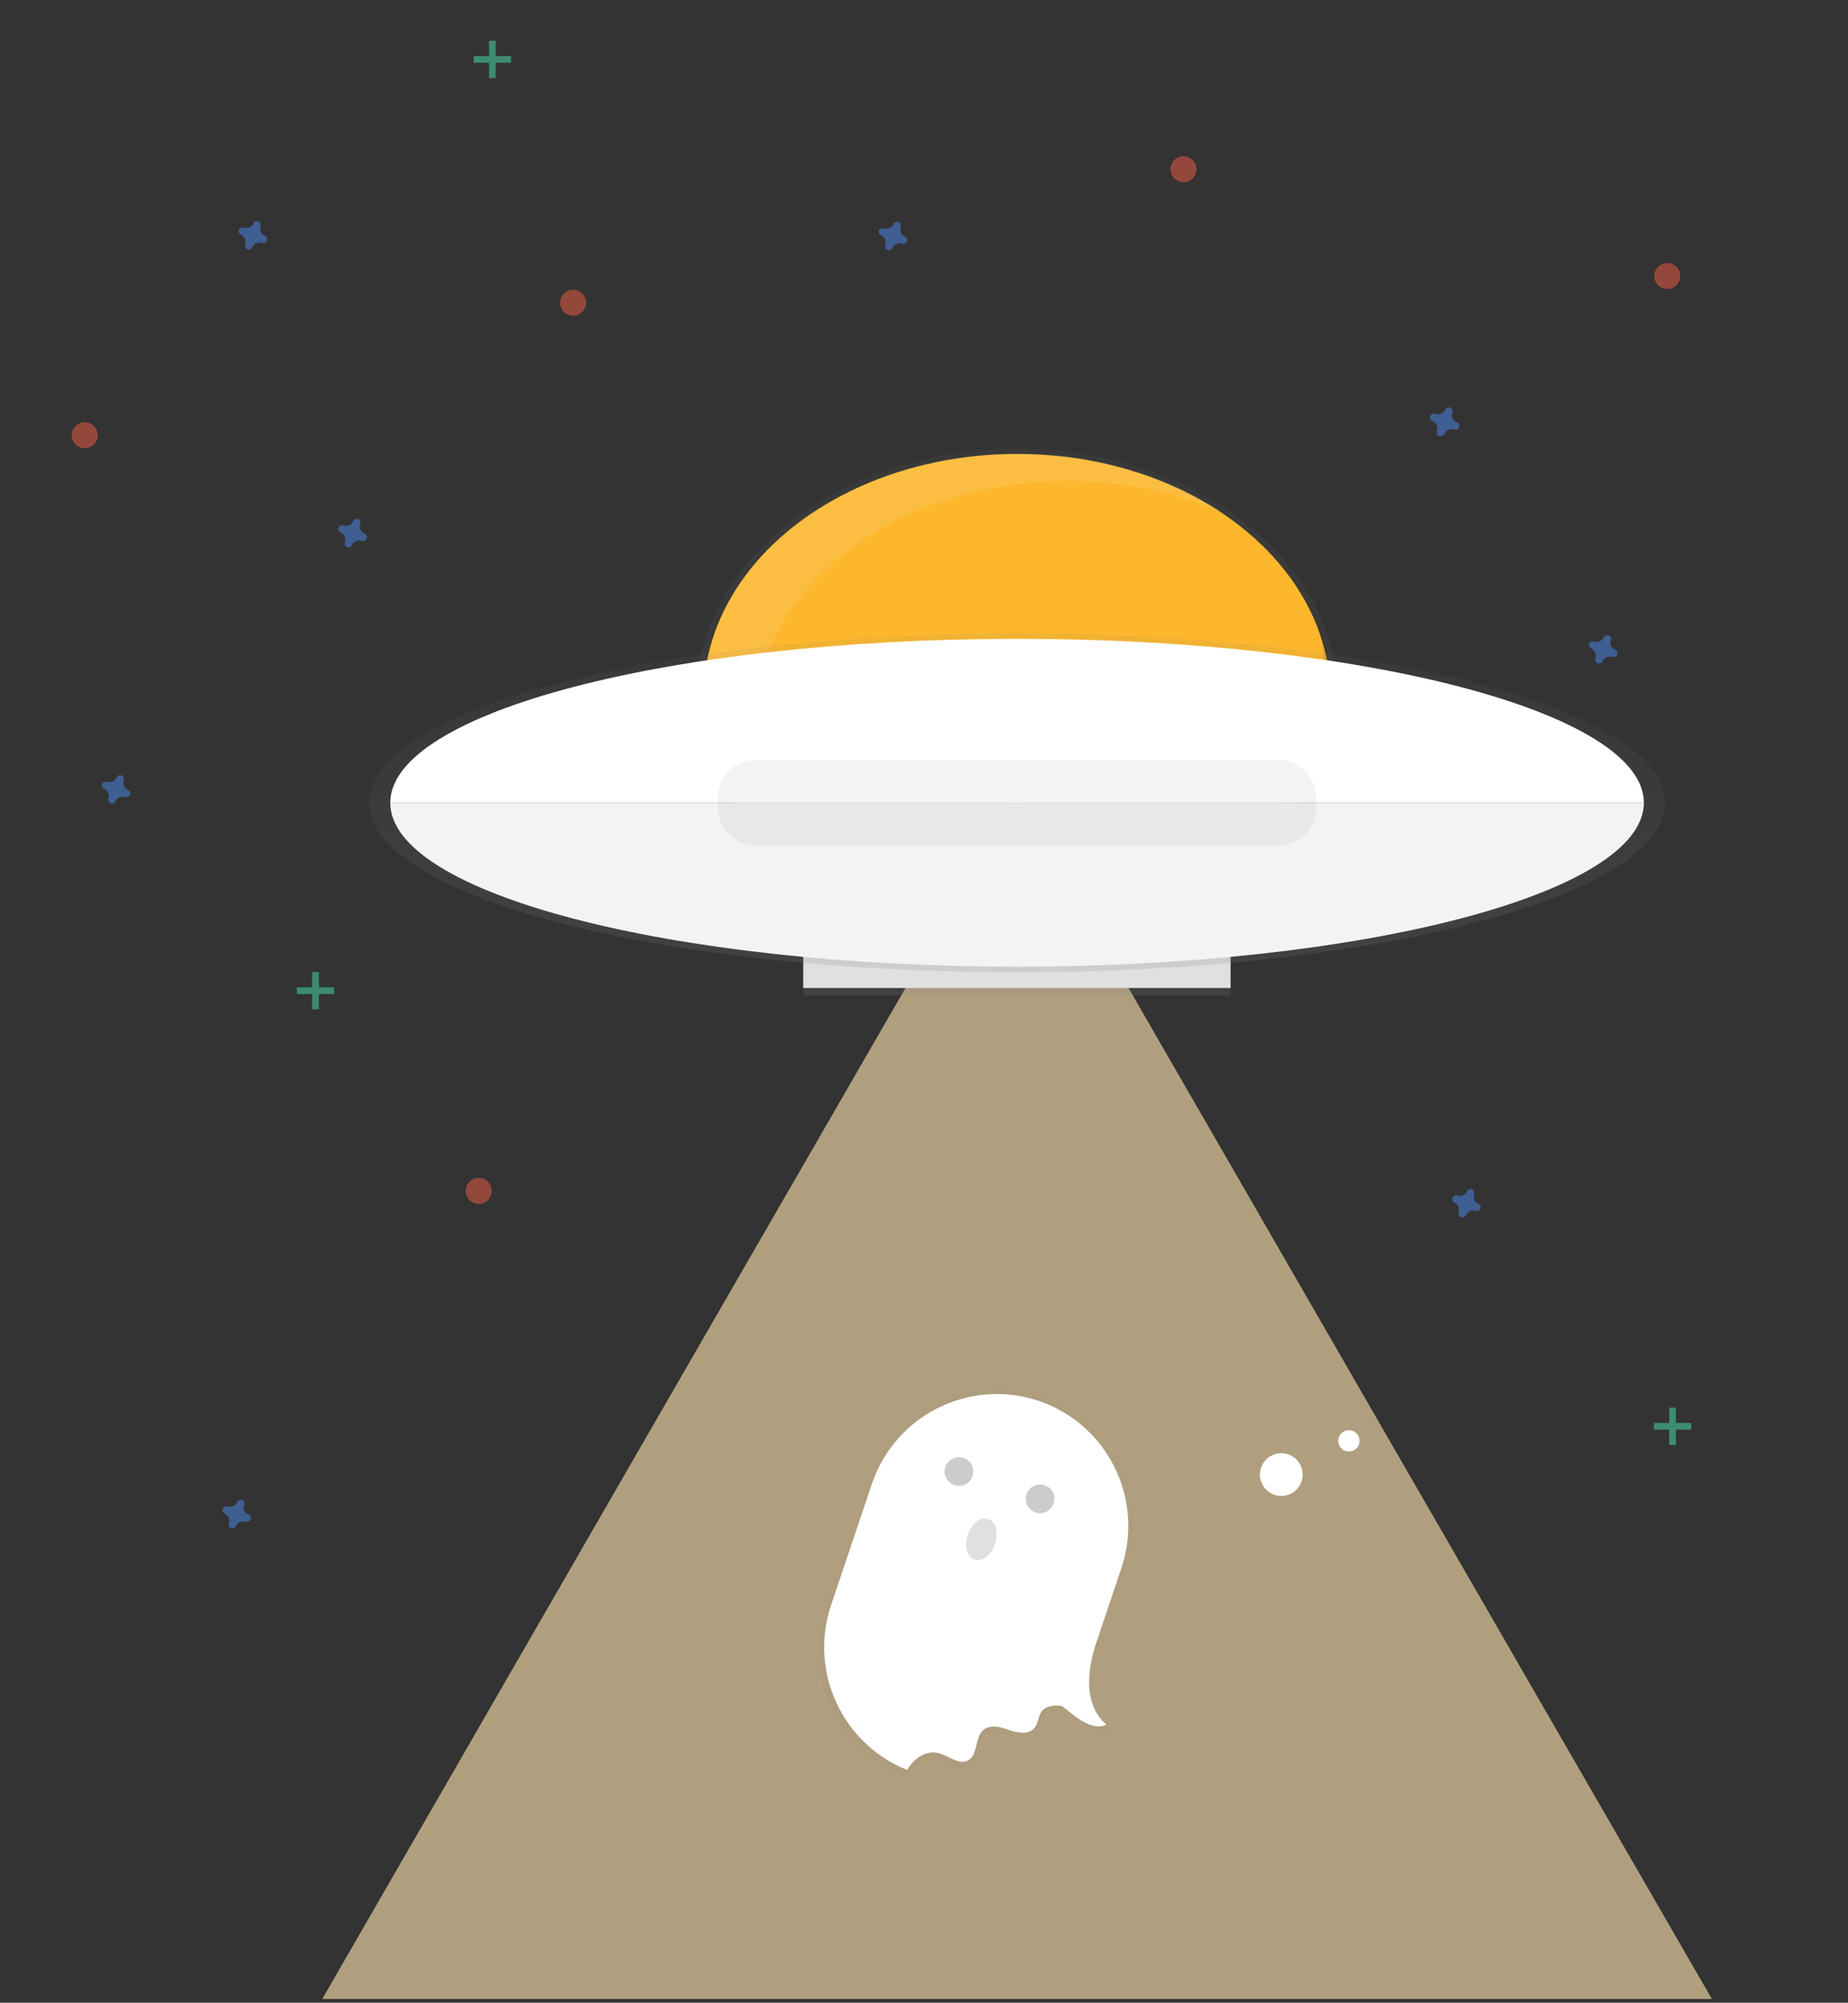 <?xml version="1.0" encoding="utf-8"?>
<!-- Generator: Adobe Illustrator 21.1.0, SVG Export Plug-In . SVG Version: 6.00 Build 0)  -->
<svg version="1.0" id="Capa_1" xmlns="http://www.w3.org/2000/svg" xmlns:xlink="http://www.w3.org/1999/xlink" x="0px" y="0px"
	 viewBox="0 0 554 600" enable-background="new 0 0 554 600" xml:space="preserve">
<rect x="0" y="0" width="554" height="600" fill="#333333" stroke="none"/>
<g>
	<g opacity="0.8">
		
			<linearGradient id="SVGID_1_" gradientUnits="userSpaceOnUse" x1="304.873" y1="324.763" x2="304.873" y2="473.634" gradientTransform="matrix(1 0 0 -1 0 608)">
			<stop  offset="0" style="stop-color:#808080;stop-opacity:0.25"/>
			<stop  offset="0.54" style="stop-color:#808080;stop-opacity:0.12"/>
			<stop  offset="1" style="stop-color:#808080;stop-opacity:0.1"/>
		</linearGradient>
		<ellipse fill="url(#SVGID_1_)" cx="304.9" cy="208.8" rx="96.1" ry="74.4"/>
	</g>
	<ellipse fill="#FCB72D" cx="304.9" cy="208.8" rx="94" ry="72.8"/>
	<path opacity="0.1" fill="#FFFFFF" enable-background="new    " d="M226.1,216.9c0-40.2,42.1-72.8,94-72.8
		c16.1-0.1,32.1,3.2,46.8,9.7c-16.5-11.2-38.1-17.9-61.8-17.9c-51.9,0-94,32.6-94,72.8c0,27,19,50.6,47.1,63.1
		C238.6,258.4,226.1,238.8,226.1,216.9z"/>
	<polygon opacity="0.61" fill="#FFE4AE" enable-background="new    " points="304.9,238.1 409,418.5 513.2,598.9 304.9,598.9 
		96.6,598.9 200.7,418.5 	"/>
	<g opacity="0.3">
		
			<linearGradient id="SVGID_2_" gradientUnits="userSpaceOnUse" x1="184.25" y1="-456.524" x2="184.25" y2="-334.851" gradientTransform="matrix(0.948 0.319 0.319 -0.948 249.323 43.217)">
			<stop  offset="0" style="stop-color:#808080;stop-opacity:0.25"/>
			<stop  offset="0.54" style="stop-color:#808080;stop-opacity:0.12"/>
			<stop  offset="1" style="stop-color:#808080;stop-opacity:0.1"/>
		</linearGradient>
		<path fill="url(#SVGID_2_)" d="M329.6,493.5l8.1-24c5.7-17.2-0.5-36-15.2-46.5l0.1,0c-3.2-2.2-6.7-4-10.4-5.2l0,0l-0.1,0l-0.1,0
			l0,0c-3.6-1.2-7.3-1.9-11.1-2.1c-1.3-0.1-2.7-0.1-4,0c-2.3,0.1-4.6,0.4-6.9,1c-0.6,0.1-1.3,0.3-1.9,0.5c-0.6,0.2-1.3,0.4-1.9,0.6
			c-1.2,0.4-2.5,0.9-3.7,1.4c-0.6,0.3-1.2,0.5-1.8,0.8c-1.8,0.9-3.5,1.9-5.1,3c-0.5,0.4-1.1,0.8-1.6,1.2
			c-6.5,4.9-11.3,11.7-13.9,19.4l-12.7,37.8c-2,5.9-2.6,12.2-1.8,18.4c0.1,1,0.3,1.9,0.5,2.8s0.4,1.9,0.7,2.8
			c0.2,0.6,0.4,1.2,0.6,1.8c0.3,0.9,0.6,1.8,1,2.7c0.2,0.6,0.5,1.2,0.8,1.7c0.5,1.2,1.1,2.3,1.8,3.4c0.6,1.1,1.3,2.2,2.1,3.2
			c0.6,0.8,1.1,1.5,1.7,2.3c0.8,1,1.7,1.9,2.6,2.8c3.9,3.9,8.6,7,13.8,9.1l0,0l0,0l0.2,0.1c0.3-0.5,0.6-1,0.9-1.4
			c2-2.7,5.4-4.6,8.7-3.9c0.2,0.1,0.5,0.1,0.7,0.2c1.7,0.6,3.3,1.6,4.9,2.1c1.2,0.5,2.5,0.5,3.7,0c3.2-1.7,2-7.1,4.7-9.4
			c0.1-0.1,0.3-0.2,0.4-0.3l-0.1-0.2c2.1-1.3,5-0.4,7.5,0.4c2.6,0.9,6,1.5,7.9-0.6c1.2-1.5,1.1-3.7,2.3-5.2c1.4-1.8,3.9-2,6.2-1.7
			c1.2,0.2,8.4,8.5,14,5.8C323.9,510.4,328.9,495.6,329.6,493.5z"/>
	</g>
	<path fill="#FFFFFF" d="M272.9,528.9c1.9-2.6,5.2-4.5,8.4-3.7s6.1,3.7,8.9,2.2c3.1-1.6,1.9-6.8,4.6-9.1c2.1-1.8,5.2-0.9,7.7,0
		c2.6,0.9,5.8,1.5,7.6-0.6c1.2-1.4,1.1-3.6,2.2-5c1.3-1.7,3.8-1.9,5.9-1.6c1.1,0.2,8.1,8.2,13.5,5.6c-8.8-7.5-3.9-21.7-3.3-23.8
		l7.8-23.2c6.9-20.7-4.2-43-24.8-50l0,0c-20.7-6.9-43,4.2-50,24.8L249.1,481c-6.6,19.9,3.4,41.5,22.9,49.3
		C272.2,529.8,272.5,529.3,272.9,528.9z"/>
	
		<ellipse transform="matrix(0.319 -0.948 0.948 0.319 -222.166 572.683)" opacity="0.2" enable-background="new    " cx="287.4" cy="440.9" rx="4.3" ry="4.3"/>
	
		<ellipse transform="matrix(0.319 -0.948 0.948 0.319 -213.369 601.273)" opacity="0.2" enable-background="new    " cx="311.7" cy="449.1" rx="4.3" ry="4.3"/>
	
		<ellipse transform="matrix(0.319 -0.948 0.948 0.319 -236.825 592.842)" fill="#E0E0E0" cx="294.1" cy="461.2" rx="6.4" ry="4.3"/>
	
		<ellipse transform="matrix(0.319 -0.948 0.948 0.319 -157.302 664.85)" fill="#FFFFFF" cx="384" cy="441.9" rx="6.4" ry="6.4"/>
	
		<ellipse transform="matrix(0.319 -0.948 0.948 0.319 -133.934 677.215)" fill="#FFFFFF" cx="404.3" cy="431.8" rx="3.2" ry="3.2"/>
	<g opacity="0.8">
		
			<linearGradient id="SVGID_3_" gradientUnits="userSpaceOnUse" x1="304.873" y1="309.811" x2="304.873" y2="322.624" gradientTransform="matrix(1 0 0 -1 0 608)">
			<stop  offset="0" style="stop-color:#808080;stop-opacity:0.25"/>
			<stop  offset="0.54" style="stop-color:#808080;stop-opacity:0.12"/>
			<stop  offset="1" style="stop-color:#808080;stop-opacity:0.1"/>
		</linearGradient>
		<rect x="240.8" y="285.4" fill="url(#SVGID_3_)" width="128.1" height="12.8"/>
	</g>
	<rect x="240.8" y="283.2" fill="#E0E0E0" width="128.1" height="12.8"/>
	<path opacity="0.1" enable-background="new    " d="M395.1,187.2c1.2,4.7,1.8,9.5,1.8,14.4c0,40.2-42.1,72.8-94,72.8
		c-42.5,0-78.3-21.8-90-51.7c8.6,33.3,46.6,58.4,92.1,58.4c51.9,0,94-32.6,94-72.8C399.1,201.1,397.7,193.9,395.1,187.2z"/>
	<g opacity="0.8">
		
			<linearGradient id="SVGID_4_" gradientUnits="userSpaceOnUse" x1="304.873" y1="316.68" x2="304.873" y2="418.25" gradientTransform="matrix(1 0 0 -1 0 608)">
			<stop  offset="0" style="stop-color:#808080;stop-opacity:0.25"/>
			<stop  offset="0.54" style="stop-color:#808080;stop-opacity:0.12"/>
			<stop  offset="1" style="stop-color:#808080;stop-opacity:0.1"/>
		</linearGradient>
		<ellipse fill="url(#SVGID_4_)" cx="304.9" cy="240.5" rx="194.3" ry="50.8"/>
	</g>
	<path fill="#FFFFFF" d="M304.9,191.4c-103.8,0-187.9,22-187.9,49.1h375.8C492.8,213.4,408.6,191.4,304.9,191.4z"/>
	<path fill="#FFFFFF" d="M304.9,289.6c103.8,0,187.9-22,187.9-49.1H117C117,267.7,201.1,289.6,304.9,289.6z"/>
	<path opacity="5.000000e-02" enable-background="new    " d="M304.9,289.6c103.8,0,187.9-22,187.9-49.1H117
		C117,267.7,201.1,289.6,304.9,289.6z"/>
	<path opacity="5.000000e-02" enable-background="new    " d="M226.5,227.7h156.8c6.2,0,11.3,5.1,11.3,11.3v3
		c0,6.2-5.1,11.3-11.3,11.3H226.5c-6.2,0-11.3-5.1-11.3-11.3v-3C215.2,232.8,220.2,227.7,226.5,227.7z"/>
	<path opacity="0.5" fill="#4D8AF0" enable-background="new    " d="M109.3,159.9c-1.1-0.5-1.7-1.7-1.3-2.9c0-0.1,0-0.2,0.1-0.3l0,0
		c0-0.7-0.5-1.2-1.1-1.3c-0.4,0-0.8,0.2-1,0.5l0,0c-0.1,0.1-0.1,0.2-0.1,0.2c-0.5,1.1-1.7,1.7-2.9,1.3c-0.1,0-0.2,0-0.3-0.1l0,0
		c-0.7,0-1.2,0.5-1.3,1.1c0,0.4,0.2,0.8,0.5,1l0,0c0.1,0.1,0.2,0.1,0.2,0.1c1.1,0.5,1.7,1.7,1.3,2.9c0,0.1,0,0.2-0.1,0.3l0,0
		c0,0.7,0.5,1.2,1.1,1.3c0.4,0,0.8-0.2,1-0.5l0,0c0.1-0.1,0.1-0.2,0.1-0.2c0.5-1.1,1.7-1.7,2.9-1.3c0.1,0,0.2,0,0.3,0.1l0,0
		c0.7,0,1.2-0.5,1.3-1.1c0-0.4-0.2-0.8-0.5-1l0,0C109.5,160,109.4,160,109.3,159.9z"/>
	<path opacity="0.5" fill="#4D8AF0" enable-background="new    " d="M443.2,360.7c-1.1-0.5-1.7-1.7-1.3-2.9c0-0.1,0-0.2,0.1-0.3l0,0
		c0-0.7-0.5-1.2-1.1-1.3c-0.4,0-0.8,0.2-1,0.5l0,0c-0.1,0.1-0.1,0.2-0.1,0.2c-0.5,1.1-1.7,1.7-2.9,1.3c-0.1,0-0.2,0-0.3-0.1l0,0
		c-0.7,0-1.2,0.5-1.3,1.1c0,0.4,0.2,0.8,0.5,1l0,0c0.1,0.1,0.2,0.1,0.2,0.1c1.1,0.5,1.7,1.7,1.3,2.9c0,0.1,0,0.2-0.1,0.3l0,0
		c0,0.7,0.5,1.2,1.1,1.3c0.4,0,0.8-0.2,1-0.5l0,0c0.1-0.1,0.1-0.2,0.1-0.2c0.5-1.1,1.7-1.7,2.9-1.3c0.1,0,0.2,0,0.3,0.1l0,0
		c0.7,0,1.2-0.5,1.3-1.1c0-0.4-0.2-0.8-0.5-1l0,0C443.4,360.8,443.3,360.7,443.2,360.7z"/>
	<path opacity="0.5" fill="#4D8AF0" enable-background="new    " d="M74.5,453.8c-1.1-0.5-1.7-1.7-1.3-2.9c0-0.1,0-0.2,0.1-0.3l0,0
		c0-0.7-0.5-1.2-1.1-1.3c-0.4,0-0.8,0.2-1,0.5l0,0c-0.1,0.1-0.1,0.2-0.1,0.2c-0.5,1.1-1.7,1.7-2.9,1.3c-0.1,0-0.2,0-0.3-0.1l0,0
		c-0.7,0-1.2,0.5-1.3,1.1c0,0.4,0.2,0.8,0.5,1l0,0c0.1,0.1,0.2,0.1,0.2,0.1c1.1,0.5,1.7,1.7,1.3,2.9c0,0.1,0,0.2-0.1,0.3l0,0
		c0,0.7,0.5,1.2,1.1,1.3c0.4,0,0.8-0.2,1-0.5l0,0c0.1-0.1,0.1-0.2,0.1-0.2c0.5-1.1,1.7-1.7,2.9-1.3c0.1,0,0.2,0,0.3,0.1l0,0
		c0.7,0,1.2-0.5,1.3-1.1c0-0.4-0.2-0.8-0.5-1l0,0C74.7,453.9,74.6,453.9,74.5,453.8z"/>
	<path opacity="0.5" fill="#4D8AF0" enable-background="new    " d="M38.4,236.7c-1.1-0.5-1.7-1.7-1.3-2.9c0-0.1,0-0.2,0.1-0.3l0,0
		c0-0.7-0.5-1.2-1.1-1.3c-0.4,0-0.8,0.2-1,0.5l0,0c-0.1,0.1-0.1,0.2-0.1,0.2c-0.5,1.1-1.7,1.7-2.9,1.3c-0.1,0-0.2,0-0.3-0.1l0,0
		c-0.7,0-1.2,0.5-1.3,1.1c0,0.4,0.2,0.8,0.5,1l0,0c0.1,0.1,0.2,0.1,0.2,0.1c1.1,0.5,1.7,1.7,1.3,2.9c0,0.1,0,0.2-0.1,0.3l0,0
		c0,0.7,0.5,1.2,1.1,1.3c0.4,0,0.8-0.2,1-0.5l0,0c0.1-0.1,0.1-0.2,0.1-0.2c0.5-1.1,1.7-1.7,2.9-1.3c0.1,0,0.2,0,0.3,0.1l0,0
		c0.7,0,1.2-0.5,1.3-1.1c0-0.4-0.2-0.8-0.5-1l0,0C38.6,236.8,38.5,236.7,38.4,236.7z"/>
	<path opacity="0.5" fill="#4D8AF0" enable-background="new    " d="M436.7,126.5c-1.1-0.5-1.7-1.7-1.3-2.9c0-0.1,0-0.2,0.1-0.3l0,0
		c0-0.7-0.5-1.2-1.1-1.3c-0.4,0-0.8,0.2-1,0.5l0,0c-0.1,0.1-0.1,0.2-0.1,0.2c-0.5,1.1-1.7,1.7-2.9,1.3c-0.1,0-0.2,0-0.3-0.1l0,0
		c-0.7-0.1-1.3,0.3-1.4,0.9c-0.1,0.5,0.1,1,0.6,1.3l0,0c0.1,0.1,0.2,0.1,0.2,0.1c1.1,0.5,1.7,1.7,1.3,2.9c0,0.1,0,0.2-0.1,0.3l0,0
		c-0.1,0.7,0.4,1.3,1.1,1.3c0.5,0,0.9-0.2,1.1-0.5l0,0c0.1-0.1,0.1-0.2,0.1-0.2c0.5-1.1,1.7-1.7,2.9-1.3c0.1,0,0.2,0,0.3,0.1l0,0
		c0.7,0,1.2-0.5,1.3-1.1c0-0.4-0.2-0.8-0.5-1l0,0C436.8,126.6,436.8,126.5,436.7,126.5z"/>
	<g opacity="0.5">
		<rect x="93.6" y="291.2" fill="#47E6B1" width="2" height="11.2"/>
		<rect x="89" y="295.8" fill="#47E6B1" width="11.2" height="2"/>
	</g>
	<g opacity="0.5">
		<rect x="146.6" y="12.2" fill="#47E6B1" width="2" height="11.2"/>
		<rect x="142" y="16.8" fill="#47E6B1" width="11.2" height="2"/>
	</g>
	<g opacity="0.5">
		<rect x="500.4" y="421.7" fill="#47E6B1" width="2" height="11.2"/>
		<rect x="495.8" y="426.3" fill="#47E6B1" width="11.2" height="2"/>
	</g>
	<circle opacity="0.5" fill="#F55F44" enable-background="new    " cx="499.8" cy="82.7" r="3.9"/>
	<circle opacity="0.5" fill="#F55F44" enable-background="new    " cx="25.4" cy="130.4" r="3.9"/>
	<circle opacity="0.5" fill="#F55F44" enable-background="new    " cx="143.5" cy="356.8" r="3.9"/>
	<path opacity="0.5" fill="#4D8AF0" enable-background="new    " d="M271.3,70.9c-1.1-0.5-1.7-1.7-1.3-2.9c0-0.1,0-0.2,0.1-0.3l0,0
		c0-0.7-0.5-1.2-1.1-1.3c-0.4,0-0.8,0.2-1,0.5l0,0c-0.1,0.1-0.1,0.2-0.1,0.2c-0.5,1.1-1.7,1.7-2.9,1.3c-0.1,0-0.2,0-0.3-0.1l0,0
		c-0.7,0-1.2,0.5-1.3,1.1c0,0.4,0.2,0.8,0.5,1l0,0c0.1,0.1,0.2,0.1,0.2,0.1c1.1,0.5,1.7,1.7,1.3,2.9c0,0.1,0,0.2-0.1,0.3l0,0
		c0,0.7,0.5,1.2,1.1,1.3c0.4,0,0.8-0.2,1-0.5l0,0c0.1-0.1,0.1-0.2,0.1-0.2c0.5-1.1,1.7-1.7,2.9-1.3c0.1,0,0.2,0,0.3,0.1l0,0
		c0.7,0,1.2-0.5,1.3-1.1c0-0.4-0.2-0.8-0.5-1l0,0C271.5,71,271.4,71,271.3,70.9z"/>
	<path opacity="0.5" fill="#4D8AF0" enable-background="new    " d="M484.2,194.7c-1.1-0.5-1.7-1.7-1.3-2.9c0-0.1,0-0.2,0.1-0.3l0,0
		c0-0.7-0.5-1.2-1.1-1.3c-0.4,0-0.8,0.2-1,0.5l0,0c-0.1,0.1-0.1,0.2-0.1,0.2c-0.5,1.1-1.7,1.7-2.9,1.3c-0.1,0-0.2,0-0.3-0.1l0,0
		c-0.7,0-1.2,0.5-1.3,1.1c0,0.4,0.2,0.8,0.5,1l0,0c0.1,0.1,0.2,0.1,0.2,0.1c1.1,0.5,1.7,1.7,1.3,2.9c0,0.1,0,0.2-0.1,0.3l0,0
		c0,0.7,0.5,1.2,1.1,1.3c0.4,0,0.8-0.2,1-0.5l0,0c0.1-0.1,0.1-0.2,0.1-0.2c0.5-1.1,1.7-1.7,2.9-1.3c0.1,0,0.2,0,0.3,0.1l0,0
		c0.7,0,1.2-0.5,1.3-1.1c0-0.4-0.2-0.8-0.5-1l0,0C484.4,194.8,484.3,194.7,484.2,194.7z"/>
	<path opacity="0.5" fill="#4D8AF0" enable-background="new    " d="M79.4,70.7c-1.1-0.5-1.7-1.7-1.3-2.9c0-0.1,0-0.2,0.1-0.3l0,0
		c0-0.7-0.5-1.2-1.1-1.3c-0.4,0-0.8,0.2-1,0.5l0,0c-0.1,0.1-0.1,0.2-0.1,0.2c-0.5,1.1-1.7,1.7-2.9,1.3c-0.1,0-0.2,0-0.3-0.1l0,0
		c-0.7,0-1.2,0.5-1.3,1.1c0,0.4,0.2,0.8,0.5,1l0,0c0.1,0.1,0.2,0.1,0.2,0.1c1.1,0.5,1.7,1.7,1.3,2.9c0,0.1,0,0.2-0.1,0.3l0,0
		c0,0.7,0.5,1.2,1.1,1.3c0.4,0,0.8-0.2,1-0.5l0,0c0.1-0.1,0.1-0.2,0.1-0.2c0.5-1.1,1.7-1.7,2.9-1.3c0.1,0,0.2,0,0.3,0.1l0,0
		c0.7,0,1.2-0.5,1.3-1.1c0-0.4-0.2-0.8-0.5-1l0,0C79.6,70.8,79.5,70.7,79.4,70.7z"/>
	<circle opacity="0.5" fill="#F55F44" enable-background="new    " cx="354.8" cy="50.7" r="3.9"/>
	<circle opacity="0.5" fill="#F55F44" enable-background="new    " cx="171.8" cy="90.7" r="3.9"/>
</g>
</svg>
